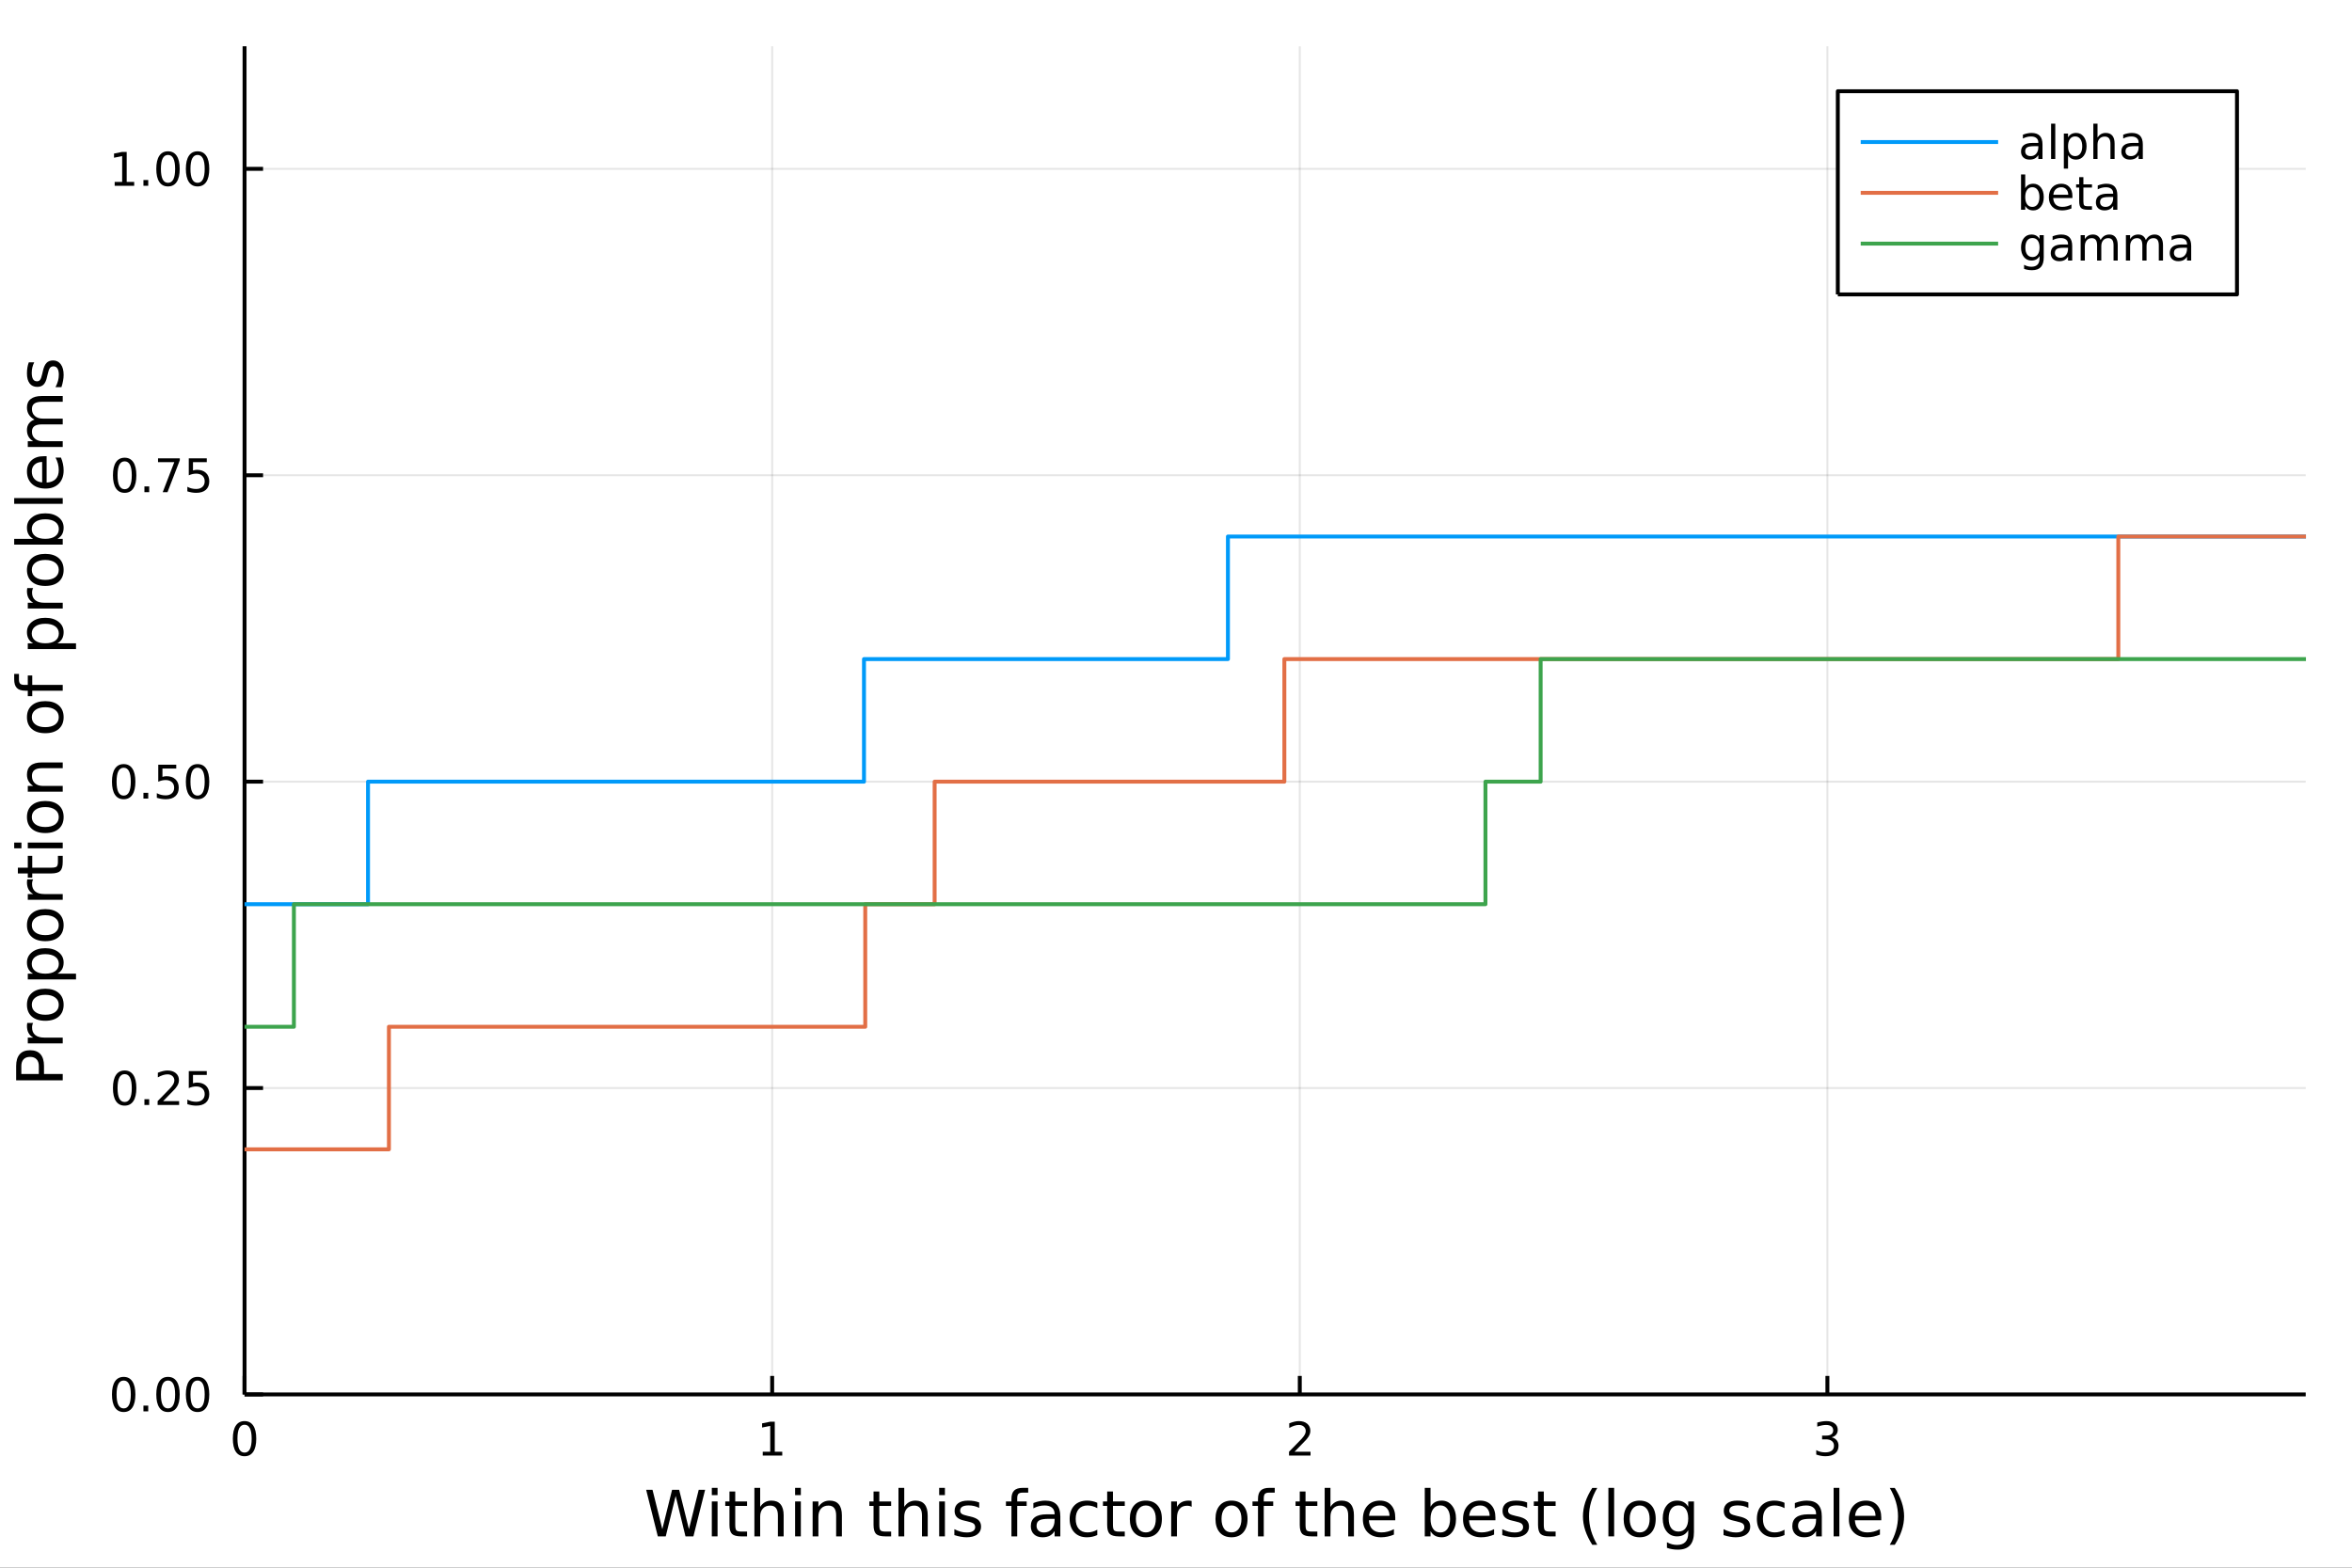 <?xml version="1.0" encoding="utf-8"?>
<svg xmlns="http://www.w3.org/2000/svg" xmlns:xlink="http://www.w3.org/1999/xlink" width="600" height="400" viewBox="0 0 2400 1600">
<rect x="0" y="0" width="2400" height="1600" fill="#333333" stroke="none"/>
<defs>
  <clipPath id="clip520">
    <rect x="0" y="0" width="2400" height="1600"/>
  </clipPath>
</defs>
<path clip-path="url(#clip520)" d="
M0 1600 L2400 1600 L2400 0 L0 0  Z
  " fill="#ffffff" fill-rule="evenodd" fill-opacity="1"/>
<defs>
  <clipPath id="clip521">
    <rect x="480" y="0" width="1681" height="1600"/>
  </clipPath>
</defs>
<path clip-path="url(#clip520)" d="
M249.542 1423.18 L2352.76 1423.18 L2352.76 47.244 L249.542 47.244  Z
  " fill="#ffffff" fill-rule="evenodd" fill-opacity="1"/>
<defs>
  <clipPath id="clip522">
    <rect x="249" y="47" width="2104" height="1377"/>
  </clipPath>
</defs>
<polyline clip-path="url(#clip522)" style="stroke:#000000; stroke-linecap:butt; stroke-linejoin:round; stroke-width:2; stroke-opacity:0.1; fill:none" points="
  249.542,1423.18 249.542,47.244 
  "/>
<polyline clip-path="url(#clip522)" style="stroke:#000000; stroke-linecap:butt; stroke-linejoin:round; stroke-width:2; stroke-opacity:0.1; fill:none" points="
  787.924,1423.18 787.924,47.244 
  "/>
<polyline clip-path="url(#clip522)" style="stroke:#000000; stroke-linecap:butt; stroke-linejoin:round; stroke-width:2; stroke-opacity:0.1; fill:none" points="
  1326.31,1423.18 1326.31,47.244 
  "/>
<polyline clip-path="url(#clip522)" style="stroke:#000000; stroke-linecap:butt; stroke-linejoin:round; stroke-width:2; stroke-opacity:0.1; fill:none" points="
  1864.69,1423.18 1864.69,47.244 
  "/>
<polyline clip-path="url(#clip520)" style="stroke:#000000; stroke-linecap:butt; stroke-linejoin:round; stroke-width:4; stroke-opacity:1; fill:none" points="
  249.542,1423.18 2352.76,1423.18 
  "/>
<polyline clip-path="url(#clip520)" style="stroke:#000000; stroke-linecap:butt; stroke-linejoin:round; stroke-width:4; stroke-opacity:1; fill:none" points="
  249.542,1423.18 249.542,1404.28 
  "/>
<polyline clip-path="url(#clip520)" style="stroke:#000000; stroke-linecap:butt; stroke-linejoin:round; stroke-width:4; stroke-opacity:1; fill:none" points="
  787.924,1423.18 787.924,1404.28 
  "/>
<polyline clip-path="url(#clip520)" style="stroke:#000000; stroke-linecap:butt; stroke-linejoin:round; stroke-width:4; stroke-opacity:1; fill:none" points="
  1326.31,1423.18 1326.31,1404.28 
  "/>
<polyline clip-path="url(#clip520)" style="stroke:#000000; stroke-linecap:butt; stroke-linejoin:round; stroke-width:4; stroke-opacity:1; fill:none" points="
  1864.69,1423.18 1864.69,1404.28 
  "/>
<path clip-path="url(#clip520)" d="M249.542 1454.1 Q245.931 1454.1 244.102 1457.66 Q242.297 1461.2 242.297 1468.33 Q242.297 1475.44 244.102 1479.01 Q245.931 1482.55 249.542 1482.55 Q253.176 1482.55 254.982 1479.01 Q256.811 1475.44 256.811 1468.33 Q256.811 1461.2 254.982 1457.66 Q253.176 1454.1 249.542 1454.1 M249.542 1450.39 Q255.352 1450.39 258.408 1455 Q261.486 1459.58 261.486 1468.33 Q261.486 1477.06 258.408 1481.67 Q255.352 1486.25 249.542 1486.25 Q243.732 1486.25 240.653 1481.67 Q237.598 1477.06 237.598 1468.33 Q237.598 1459.58 240.653 1455 Q243.732 1450.39 249.542 1450.39 Z" fill="#000000" fill-rule="evenodd" fill-opacity="1" /><path clip-path="url(#clip520)" d="M778.306 1481.64 L785.945 1481.64 L785.945 1455.28 L777.634 1456.95 L777.634 1452.69 L785.898 1451.02 L790.574 1451.02 L790.574 1481.64 L798.213 1481.64 L798.213 1485.58 L778.306 1485.58 L778.306 1481.64 Z" fill="#000000" fill-rule="evenodd" fill-opacity="1" /><path clip-path="url(#clip520)" d="M1320.96 1481.64 L1337.28 1481.64 L1337.28 1485.58 L1315.33 1485.58 L1315.33 1481.64 Q1318 1478.89 1322.58 1474.26 Q1327.19 1469.61 1328.37 1468.27 Q1330.61 1465.74 1331.49 1464.01 Q1332.39 1462.25 1332.39 1460.56 Q1332.39 1457.8 1330.45 1456.07 Q1328.53 1454.33 1325.43 1454.33 Q1323.23 1454.33 1320.77 1455.09 Q1318.34 1455.86 1315.56 1457.41 L1315.56 1452.69 Q1318.39 1451.55 1320.84 1450.97 Q1323.3 1450.39 1325.33 1450.39 Q1330.7 1450.39 1333.9 1453.08 Q1337.09 1455.77 1337.09 1460.26 Q1337.09 1462.39 1336.28 1464.31 Q1335.5 1466.2 1333.39 1468.8 Q1332.81 1469.47 1329.71 1472.69 Q1326.61 1475.88 1320.96 1481.64 Z" fill="#000000" fill-rule="evenodd" fill-opacity="1" /><path clip-path="url(#clip520)" d="M1868.93 1466.95 Q1872.29 1467.66 1874.17 1469.93 Q1876.06 1472.2 1876.06 1475.53 Q1876.06 1480.65 1872.55 1483.45 Q1869.03 1486.25 1862.55 1486.25 Q1860.37 1486.25 1858.06 1485.81 Q1855.76 1485.39 1853.31 1484.54 L1853.31 1480.02 Q1855.25 1481.16 1857.57 1481.74 Q1859.88 1482.32 1862.41 1482.32 Q1866.81 1482.32 1869.1 1480.58 Q1871.41 1478.84 1871.41 1475.53 Q1871.41 1472.48 1869.26 1470.77 Q1867.13 1469.03 1863.31 1469.03 L1859.28 1469.03 L1859.28 1465.19 L1863.5 1465.19 Q1866.94 1465.19 1868.77 1463.82 Q1870.6 1462.43 1870.6 1459.84 Q1870.6 1457.18 1868.7 1455.77 Q1866.83 1454.33 1863.31 1454.33 Q1861.39 1454.33 1859.19 1454.75 Q1856.99 1455.16 1854.35 1456.04 L1854.35 1451.88 Q1857.01 1451.14 1859.33 1450.77 Q1861.67 1450.39 1863.73 1450.39 Q1869.05 1450.39 1872.15 1452.83 Q1875.25 1455.23 1875.25 1459.35 Q1875.25 1462.22 1873.61 1464.21 Q1871.97 1466.18 1868.93 1466.95 Z" fill="#000000" fill-rule="evenodd" fill-opacity="1" /><path clip-path="url(#clip520)" d="M659.343 1520.52 L665.836 1520.52 L675.83 1560.69 L685.792 1520.52 L693.017 1520.52 L703.011 1560.69 L712.974 1520.52 L719.498 1520.52 L707.563 1568.04 L699.478 1568.04 L689.452 1526.79 L679.331 1568.04 L671.246 1568.04 L659.343 1520.52 Z" fill="#000000" fill-rule="evenodd" fill-opacity="1" /><path clip-path="url(#clip520)" d="M726.342 1532.4 L732.198 1532.4 L732.198 1568.04 L726.342 1568.04 L726.342 1532.4 M726.342 1518.52 L732.198 1518.52 L732.198 1525.93 L726.342 1525.93 L726.342 1518.52 Z" fill="#000000" fill-rule="evenodd" fill-opacity="1" /><path clip-path="url(#clip520)" d="M750.245 1522.27 L750.245 1532.4 L762.308 1532.4 L762.308 1536.95 L750.245 1536.95 L750.245 1556.3 Q750.245 1560.66 751.422 1561.9 Q752.632 1563.14 756.292 1563.14 L762.308 1563.14 L762.308 1568.04 L756.292 1568.04 Q749.513 1568.04 746.935 1565.53 Q744.357 1562.98 744.357 1556.3 L744.357 1536.95 L740.06 1536.95 L740.06 1532.4 L744.357 1532.4 L744.357 1522.27 L750.245 1522.27 Z" fill="#000000" fill-rule="evenodd" fill-opacity="1" /><path clip-path="url(#clip520)" d="M799.643 1546.53 L799.643 1568.04 L793.786 1568.04 L793.786 1546.72 Q793.786 1541.66 791.813 1539.14 Q789.839 1536.63 785.893 1536.63 Q781.15 1536.63 778.413 1539.65 Q775.676 1542.68 775.676 1547.9 L775.676 1568.04 L769.788 1568.04 L769.788 1518.52 L775.676 1518.52 L775.676 1537.93 Q777.776 1534.72 780.609 1533.13 Q783.474 1531.54 787.198 1531.54 Q793.341 1531.54 796.492 1535.36 Q799.643 1539.14 799.643 1546.53 Z" fill="#000000" fill-rule="evenodd" fill-opacity="1" /><path clip-path="url(#clip520)" d="M811.324 1532.4 L817.18 1532.4 L817.18 1568.04 L811.324 1568.04 L811.324 1532.4 M811.324 1518.52 L817.18 1518.52 L817.18 1525.93 L811.324 1525.93 L811.324 1518.52 Z" fill="#000000" fill-rule="evenodd" fill-opacity="1" /><path clip-path="url(#clip520)" d="M859.067 1546.53 L859.067 1568.04 L853.21 1568.04 L853.21 1546.72 Q853.21 1541.66 851.237 1539.14 Q849.263 1536.63 845.317 1536.63 Q840.574 1536.63 837.837 1539.65 Q835.1 1542.68 835.1 1547.9 L835.1 1568.04 L829.211 1568.04 L829.211 1532.4 L835.1 1532.4 L835.1 1537.93 Q837.2 1534.72 840.033 1533.13 Q842.898 1531.54 846.622 1531.54 Q852.765 1531.54 855.916 1535.36 Q859.067 1539.14 859.067 1546.53 Z" fill="#000000" fill-rule="evenodd" fill-opacity="1" /><path clip-path="url(#clip520)" d="M897.261 1522.27 L897.261 1532.4 L909.324 1532.4 L909.324 1536.95 L897.261 1536.95 L897.261 1556.3 Q897.261 1560.66 898.438 1561.9 Q899.648 1563.14 903.308 1563.14 L909.324 1563.14 L909.324 1568.04 L903.308 1568.04 Q896.529 1568.04 893.951 1565.53 Q891.373 1562.98 891.373 1556.3 L891.373 1536.95 L887.076 1536.95 L887.076 1532.4 L891.373 1532.4 L891.373 1522.27 L897.261 1522.27 Z" fill="#000000" fill-rule="evenodd" fill-opacity="1" /><path clip-path="url(#clip520)" d="M946.659 1546.53 L946.659 1568.04 L940.802 1568.04 L940.802 1546.72 Q940.802 1541.66 938.829 1539.14 Q936.855 1536.63 932.909 1536.63 Q928.166 1536.63 925.429 1539.65 Q922.692 1542.68 922.692 1547.9 L922.692 1568.04 L916.804 1568.04 L916.804 1518.52 L922.692 1518.52 L922.692 1537.93 Q924.792 1534.72 927.625 1533.13 Q930.49 1531.54 934.214 1531.54 Q940.357 1531.54 943.508 1535.36 Q946.659 1539.14 946.659 1546.53 Z" fill="#000000" fill-rule="evenodd" fill-opacity="1" /><path clip-path="url(#clip520)" d="M958.34 1532.4 L964.196 1532.4 L964.196 1568.04 L958.34 1568.04 L958.34 1532.4 M958.34 1518.52 L964.196 1518.52 L964.196 1525.93 L958.34 1525.93 L958.34 1518.52 Z" fill="#000000" fill-rule="evenodd" fill-opacity="1" /><path clip-path="url(#clip520)" d="M999.176 1533.45 L999.176 1538.98 Q996.693 1537.71 994.02 1537.07 Q991.346 1536.44 988.481 1536.44 Q984.121 1536.44 981.925 1537.77 Q979.76 1539.11 979.76 1541.79 Q979.76 1543.82 981.32 1545 Q982.88 1546.15 987.59 1547.2 L989.595 1547.64 Q995.834 1548.98 998.444 1551.43 Q1001.09 1553.85 1001.09 1558.21 Q1001.09 1563.17 997.139 1566.07 Q993.224 1568.97 986.349 1568.97 Q983.484 1568.97 980.365 1568.39 Q977.278 1567.85 973.84 1566.74 L973.84 1560.69 Q977.087 1562.38 980.238 1563.24 Q983.389 1564.07 986.476 1564.07 Q990.614 1564.07 992.842 1562.66 Q995.07 1561.23 995.07 1558.65 Q995.07 1556.27 993.447 1554.99 Q991.855 1553.72 986.413 1552.54 L984.375 1552.07 Q978.933 1550.92 976.514 1548.56 Q974.095 1546.18 974.095 1542.04 Q974.095 1537.01 977.66 1534.27 Q981.224 1531.54 987.781 1531.54 Q991.028 1531.54 993.892 1532.01 Q996.757 1532.49 999.176 1533.45 Z" fill="#000000" fill-rule="evenodd" fill-opacity="1" /><path clip-path="url(#clip520)" d="M1049.18 1518.52 L1049.18 1523.39 L1043.58 1523.39 Q1040.43 1523.39 1039.18 1524.66 Q1037.97 1525.93 1037.97 1529.24 L1037.97 1532.4 L1047.62 1532.4 L1047.62 1536.95 L1037.97 1536.95 L1037.97 1568.04 L1032.09 1568.04 L1032.09 1536.95 L1026.48 1536.95 L1026.48 1532.4 L1032.09 1532.4 L1032.09 1529.91 Q1032.09 1523.96 1034.86 1521.26 Q1037.62 1518.52 1043.64 1518.52 L1049.18 1518.52 Z" fill="#000000" fill-rule="evenodd" fill-opacity="1" /><path clip-path="url(#clip520)" d="M1070.28 1550.12 Q1063.18 1550.12 1060.45 1551.75 Q1057.71 1553.37 1057.71 1557.29 Q1057.71 1560.4 1059.75 1562.25 Q1061.81 1564.07 1065.35 1564.07 Q1070.22 1564.07 1073.15 1560.63 Q1076.11 1557.16 1076.11 1551.43 L1076.11 1550.12 L1070.28 1550.12 M1081.96 1547.71 L1081.96 1568.04 L1076.11 1568.04 L1076.11 1562.63 Q1074.1 1565.88 1071.11 1567.44 Q1068.12 1568.97 1063.79 1568.97 Q1058.31 1568.97 1055.07 1565.91 Q1051.85 1562.82 1051.85 1557.67 Q1051.85 1551.65 1055.86 1548.6 Q1059.9 1545.54 1067.89 1545.54 L1076.11 1545.54 L1076.11 1544.97 Q1076.11 1540.93 1073.43 1538.73 Q1070.79 1536.5 1065.98 1536.5 Q1062.93 1536.5 1060.03 1537.23 Q1057.14 1537.97 1054.46 1539.43 L1054.46 1534.02 Q1057.68 1532.78 1060.7 1532.17 Q1063.72 1531.54 1066.59 1531.54 Q1074.32 1531.54 1078.14 1535.55 Q1081.96 1539.56 1081.96 1547.71 Z" fill="#000000" fill-rule="evenodd" fill-opacity="1" /><path clip-path="url(#clip520)" d="M1119.68 1533.76 L1119.68 1539.24 Q1117.2 1537.87 1114.68 1537.2 Q1112.2 1536.5 1109.65 1536.5 Q1103.96 1536.5 1100.8 1540.13 Q1097.65 1543.73 1097.65 1550.25 Q1097.65 1556.78 1100.8 1560.4 Q1103.96 1564 1109.65 1564 Q1112.2 1564 1114.68 1563.33 Q1117.2 1562.63 1119.68 1561.26 L1119.68 1566.68 Q1117.23 1567.82 1114.59 1568.39 Q1111.98 1568.97 1109.02 1568.97 Q1100.96 1568.97 1096.22 1563.91 Q1091.48 1558.85 1091.48 1550.25 Q1091.48 1541.53 1096.25 1536.53 Q1101.06 1531.54 1109.4 1531.54 Q1112.1 1531.54 1114.68 1532.11 Q1117.26 1532.65 1119.68 1533.76 Z" fill="#000000" fill-rule="evenodd" fill-opacity="1" /><path clip-path="url(#clip520)" d="M1135.66 1522.27 L1135.66 1532.4 L1147.72 1532.4 L1147.72 1536.95 L1135.66 1536.95 L1135.66 1556.3 Q1135.66 1560.66 1136.83 1561.9 Q1138.04 1563.14 1141.7 1563.14 L1147.72 1563.14 L1147.72 1568.04 L1141.7 1568.04 Q1134.92 1568.04 1132.35 1565.53 Q1129.77 1562.98 1129.77 1556.3 L1129.77 1536.95 L1125.47 1536.95 L1125.47 1532.4 L1129.77 1532.4 L1129.77 1522.27 L1135.66 1522.27 Z" fill="#000000" fill-rule="evenodd" fill-opacity="1" /><path clip-path="url(#clip520)" d="M1169.24 1536.5 Q1164.52 1536.5 1161.79 1540.19 Q1159.05 1543.85 1159.05 1550.25 Q1159.05 1556.65 1161.76 1560.34 Q1164.49 1564 1169.24 1564 Q1173.91 1564 1176.65 1560.31 Q1179.39 1556.62 1179.39 1550.25 Q1179.39 1543.92 1176.65 1540.23 Q1173.91 1536.5 1169.24 1536.5 M1169.24 1531.54 Q1176.87 1531.54 1181.23 1536.5 Q1185.6 1541.47 1185.6 1550.25 Q1185.6 1559 1181.23 1564 Q1176.87 1568.97 1169.24 1568.97 Q1161.56 1568.97 1157.2 1564 Q1152.88 1559 1152.88 1550.25 Q1152.88 1541.47 1157.2 1536.5 Q1161.56 1531.54 1169.24 1531.54 Z" fill="#000000" fill-rule="evenodd" fill-opacity="1" /><path clip-path="url(#clip520)" d="M1215.96 1537.87 Q1214.97 1537.3 1213.8 1537.04 Q1212.65 1536.76 1211.25 1536.76 Q1206.28 1536.76 1203.61 1540 Q1200.97 1543.22 1200.97 1549.27 L1200.97 1568.04 L1195.08 1568.04 L1195.08 1532.4 L1200.97 1532.4 L1200.97 1537.93 Q1202.81 1534.69 1205.77 1533.13 Q1208.73 1531.54 1212.97 1531.54 Q1213.57 1531.54 1214.3 1531.63 Q1215.04 1531.7 1215.93 1531.85 L1215.96 1537.87 Z" fill="#000000" fill-rule="evenodd" fill-opacity="1" /><path clip-path="url(#clip520)" d="M1256.64 1536.5 Q1251.93 1536.5 1249.19 1540.19 Q1246.45 1543.85 1246.45 1550.25 Q1246.45 1556.65 1249.16 1560.34 Q1251.89 1564 1256.64 1564 Q1261.32 1564 1264.05 1560.31 Q1266.79 1556.62 1266.79 1550.25 Q1266.79 1543.92 1264.05 1540.23 Q1261.32 1536.5 1256.64 1536.5 M1256.64 1531.54 Q1264.28 1531.54 1268.64 1536.5 Q1273 1541.47 1273 1550.25 Q1273 1559 1268.64 1564 Q1264.28 1568.97 1256.64 1568.97 Q1248.97 1568.97 1244.61 1564 Q1240.28 1559 1240.28 1550.25 Q1240.28 1541.47 1244.61 1536.5 Q1248.97 1531.54 1256.64 1531.54 Z" fill="#000000" fill-rule="evenodd" fill-opacity="1" /><path clip-path="url(#clip520)" d="M1300.75 1518.52 L1300.75 1523.39 L1295.15 1523.39 Q1292 1523.39 1290.76 1524.66 Q1289.55 1525.93 1289.55 1529.24 L1289.55 1532.4 L1299.19 1532.4 L1299.19 1536.95 L1289.55 1536.95 L1289.55 1568.04 L1283.66 1568.04 L1283.66 1536.95 L1278.06 1536.95 L1278.06 1532.4 L1283.66 1532.4 L1283.66 1529.91 Q1283.66 1523.96 1286.43 1521.26 Q1289.2 1518.52 1295.21 1518.52 L1300.75 1518.52 Z" fill="#000000" fill-rule="evenodd" fill-opacity="1" /><path clip-path="url(#clip520)" d="M1332.17 1522.27 L1332.17 1532.4 L1344.23 1532.4 L1344.23 1536.95 L1332.17 1536.95 L1332.17 1556.3 Q1332.17 1560.66 1333.34 1561.9 Q1334.55 1563.14 1338.21 1563.14 L1344.23 1563.14 L1344.23 1568.04 L1338.21 1568.04 Q1331.43 1568.04 1328.86 1565.53 Q1326.28 1562.98 1326.28 1556.3 L1326.28 1536.95 L1321.98 1536.95 L1321.98 1532.4 L1326.28 1532.4 L1326.28 1522.27 L1332.17 1522.27 Z" fill="#000000" fill-rule="evenodd" fill-opacity="1" /><path clip-path="url(#clip520)" d="M1381.56 1546.53 L1381.56 1568.04 L1375.71 1568.04 L1375.71 1546.72 Q1375.71 1541.66 1373.73 1539.14 Q1371.76 1536.63 1367.81 1536.63 Q1363.07 1536.63 1360.33 1539.65 Q1357.6 1542.68 1357.6 1547.9 L1357.6 1568.04 L1351.71 1568.04 L1351.71 1518.52 L1357.6 1518.52 L1357.6 1537.93 Q1359.7 1534.72 1362.53 1533.13 Q1365.39 1531.54 1369.12 1531.54 Q1375.26 1531.54 1378.41 1535.36 Q1381.56 1539.14 1381.56 1546.53 Z" fill="#000000" fill-rule="evenodd" fill-opacity="1" /><path clip-path="url(#clip520)" d="M1423.74 1548.76 L1423.74 1551.62 L1396.81 1551.62 Q1397.19 1557.67 1400.44 1560.85 Q1403.72 1564 1409.54 1564 Q1412.91 1564 1416.07 1563.17 Q1419.25 1562.35 1422.37 1560.69 L1422.37 1566.23 Q1419.22 1567.57 1415.91 1568.27 Q1412.6 1568.97 1409.19 1568.97 Q1400.66 1568.97 1395.66 1564 Q1390.7 1559.04 1390.7 1550.57 Q1390.7 1541.82 1395.41 1536.69 Q1400.15 1531.54 1408.17 1531.54 Q1415.37 1531.54 1419.54 1536.18 Q1423.74 1540.8 1423.74 1548.76 M1417.88 1547.04 Q1417.82 1542.23 1415.17 1539.37 Q1412.56 1536.5 1408.24 1536.5 Q1403.33 1536.5 1400.37 1539.27 Q1397.45 1542.04 1397 1547.07 L1417.88 1547.04 Z" fill="#000000" fill-rule="evenodd" fill-opacity="1" /><path clip-path="url(#clip520)" d="M1479.66 1550.25 Q1479.66 1543.79 1476.99 1540.13 Q1474.34 1536.44 1469.7 1536.44 Q1465.05 1536.44 1462.38 1540.13 Q1459.73 1543.79 1459.73 1550.25 Q1459.73 1556.71 1462.38 1560.4 Q1465.05 1564.07 1469.7 1564.07 Q1474.34 1564.07 1476.99 1560.4 Q1479.66 1556.71 1479.66 1550.25 M1459.73 1537.81 Q1461.58 1534.62 1464.38 1533.1 Q1467.21 1531.54 1471.13 1531.54 Q1477.62 1531.54 1481.66 1536.69 Q1485.74 1541.85 1485.74 1550.25 Q1485.74 1558.65 1481.66 1563.81 Q1477.62 1568.97 1471.13 1568.97 Q1467.21 1568.97 1464.38 1567.44 Q1461.58 1565.88 1459.73 1562.7 L1459.73 1568.04 L1453.85 1568.04 L1453.85 1518.52 L1459.73 1518.52 L1459.73 1537.81 Z" fill="#000000" fill-rule="evenodd" fill-opacity="1" /><path clip-path="url(#clip520)" d="M1525.94 1548.76 L1525.94 1551.62 L1499.01 1551.62 Q1499.39 1557.67 1502.64 1560.85 Q1505.92 1564 1511.74 1564 Q1515.12 1564 1518.27 1563.17 Q1521.45 1562.35 1524.57 1560.69 L1524.57 1566.23 Q1521.42 1567.57 1518.11 1568.27 Q1514.8 1568.97 1511.39 1568.97 Q1502.86 1568.97 1497.87 1564 Q1492.9 1559.04 1492.9 1550.57 Q1492.9 1541.82 1497.61 1536.69 Q1502.35 1531.54 1510.37 1531.54 Q1517.57 1531.54 1521.74 1536.18 Q1525.94 1540.8 1525.94 1548.76 M1520.08 1547.04 Q1520.02 1542.23 1517.38 1539.37 Q1514.77 1536.5 1510.44 1536.5 Q1505.54 1536.5 1502.58 1539.27 Q1499.65 1542.04 1499.2 1547.07 L1520.08 1547.04 Z" fill="#000000" fill-rule="evenodd" fill-opacity="1" /><path clip-path="url(#clip520)" d="M1558.28 1533.45 L1558.28 1538.98 Q1555.79 1537.71 1553.12 1537.07 Q1550.45 1536.44 1547.58 1536.44 Q1543.22 1536.44 1541.02 1537.77 Q1538.86 1539.11 1538.86 1541.79 Q1538.86 1543.82 1540.42 1545 Q1541.98 1546.15 1546.69 1547.2 L1548.7 1547.64 Q1554.93 1548.98 1557.54 1551.43 Q1560.19 1553.85 1560.19 1558.21 Q1560.19 1563.17 1556.24 1566.07 Q1552.32 1568.97 1545.45 1568.97 Q1542.58 1568.97 1539.47 1568.39 Q1536.38 1567.85 1532.94 1566.74 L1532.94 1560.69 Q1536.19 1562.38 1539.34 1563.24 Q1542.49 1564.07 1545.58 1564.07 Q1549.71 1564.07 1551.94 1562.66 Q1554.17 1561.23 1554.17 1558.65 Q1554.17 1556.27 1552.55 1554.99 Q1550.96 1553.72 1545.51 1552.54 L1543.48 1552.07 Q1538.03 1550.92 1535.61 1548.56 Q1533.19 1546.18 1533.19 1542.04 Q1533.19 1537.01 1536.76 1534.27 Q1540.32 1531.54 1546.88 1531.54 Q1550.13 1531.54 1552.99 1532.01 Q1555.86 1532.49 1558.28 1533.45 Z" fill="#000000" fill-rule="evenodd" fill-opacity="1" /><path clip-path="url(#clip520)" d="M1575.3 1522.27 L1575.3 1532.4 L1587.37 1532.4 L1587.37 1536.95 L1575.3 1536.95 L1575.3 1556.3 Q1575.3 1560.66 1576.48 1561.9 Q1577.69 1563.14 1581.35 1563.14 L1587.37 1563.14 L1587.37 1568.04 L1581.35 1568.04 Q1574.57 1568.04 1571.99 1565.53 Q1569.42 1562.98 1569.42 1556.3 L1569.42 1536.95 L1565.12 1536.95 L1565.12 1532.4 L1569.42 1532.4 L1569.42 1522.27 L1575.3 1522.27 Z" fill="#000000" fill-rule="evenodd" fill-opacity="1" /><path clip-path="url(#clip520)" d="M1629.86 1518.58 Q1625.59 1525.9 1623.52 1533.06 Q1621.46 1540.23 1621.46 1547.58 Q1621.46 1554.93 1623.52 1562.16 Q1625.62 1569.35 1629.86 1576.64 L1624.77 1576.64 Q1619.99 1569.16 1617.6 1561.93 Q1615.25 1554.71 1615.25 1547.58 Q1615.25 1540.48 1617.6 1533.29 Q1619.96 1526.09 1624.77 1518.58 L1629.86 1518.58 Z" fill="#000000" fill-rule="evenodd" fill-opacity="1" /><path clip-path="url(#clip520)" d="M1641.22 1518.52 L1647.08 1518.52 L1647.08 1568.04 L1641.22 1568.04 L1641.22 1518.52 Z" fill="#000000" fill-rule="evenodd" fill-opacity="1" /><path clip-path="url(#clip520)" d="M1673.14 1536.5 Q1668.43 1536.5 1665.7 1540.19 Q1662.96 1543.85 1662.96 1550.25 Q1662.96 1556.65 1665.67 1560.34 Q1668.4 1564 1673.14 1564 Q1677.82 1564 1680.56 1560.31 Q1683.3 1556.62 1683.3 1550.25 Q1683.3 1543.92 1680.56 1540.23 Q1677.82 1536.5 1673.14 1536.5 M1673.14 1531.54 Q1680.78 1531.54 1685.14 1536.5 Q1689.5 1541.47 1689.5 1550.25 Q1689.5 1559 1685.14 1564 Q1680.78 1568.97 1673.14 1568.97 Q1665.47 1568.97 1661.11 1564 Q1656.79 1559 1656.79 1550.25 Q1656.79 1541.47 1661.11 1536.5 Q1665.47 1531.54 1673.14 1531.54 Z" fill="#000000" fill-rule="evenodd" fill-opacity="1" /><path clip-path="url(#clip520)" d="M1722.67 1549.81 Q1722.67 1543.44 1720.03 1539.94 Q1717.42 1536.44 1712.68 1536.44 Q1707.97 1536.44 1705.32 1539.94 Q1702.71 1543.44 1702.71 1549.81 Q1702.71 1556.14 1705.32 1559.64 Q1707.97 1563.14 1712.68 1563.14 Q1717.42 1563.14 1720.03 1559.64 Q1722.67 1556.14 1722.67 1549.81 M1728.53 1563.62 Q1728.53 1572.72 1724.48 1577.15 Q1720.44 1581.6 1712.1 1581.6 Q1709.02 1581.6 1706.28 1581.13 Q1703.54 1580.68 1700.96 1579.72 L1700.96 1574.03 Q1703.54 1575.43 1706.06 1576.1 Q1708.57 1576.76 1711.18 1576.76 Q1716.94 1576.76 1719.81 1573.74 Q1722.67 1570.75 1722.67 1564.67 L1722.67 1561.77 Q1720.86 1564.92 1718.02 1566.48 Q1715.19 1568.04 1711.24 1568.04 Q1704.69 1568.04 1700.68 1563.05 Q1696.67 1558.05 1696.67 1549.81 Q1696.67 1541.53 1700.68 1536.53 Q1704.69 1531.54 1711.24 1531.54 Q1715.19 1531.54 1718.02 1533.1 Q1720.86 1534.66 1722.67 1537.81 L1722.67 1532.4 L1728.53 1532.4 L1728.53 1563.62 Z" fill="#000000" fill-rule="evenodd" fill-opacity="1" /><path clip-path="url(#clip520)" d="M1784.04 1533.45 L1784.04 1538.98 Q1781.55 1537.71 1778.88 1537.07 Q1776.21 1536.44 1773.34 1536.44 Q1768.98 1536.44 1766.78 1537.77 Q1764.62 1539.11 1764.62 1541.79 Q1764.62 1543.82 1766.18 1545 Q1767.74 1546.15 1772.45 1547.2 L1774.46 1547.64 Q1780.69 1548.98 1783.3 1551.43 Q1785.95 1553.85 1785.95 1558.21 Q1785.95 1563.17 1782 1566.07 Q1778.08 1568.97 1771.21 1568.97 Q1768.34 1568.97 1765.22 1568.39 Q1762.14 1567.85 1758.7 1566.74 L1758.7 1560.69 Q1761.95 1562.38 1765.1 1563.24 Q1768.25 1564.07 1771.34 1564.07 Q1775.47 1564.07 1777.7 1562.66 Q1779.93 1561.23 1779.93 1558.65 Q1779.93 1556.27 1778.31 1554.99 Q1776.71 1553.72 1771.27 1552.54 L1769.24 1552.07 Q1763.79 1550.92 1761.37 1548.56 Q1758.95 1546.18 1758.95 1542.04 Q1758.95 1537.01 1762.52 1534.27 Q1766.08 1531.54 1772.64 1531.54 Q1775.89 1531.54 1778.75 1532.01 Q1781.62 1532.49 1784.04 1533.45 Z" fill="#000000" fill-rule="evenodd" fill-opacity="1" /><path clip-path="url(#clip520)" d="M1820.92 1533.76 L1820.92 1539.24 Q1818.44 1537.87 1815.93 1537.2 Q1813.45 1536.5 1810.9 1536.5 Q1805.2 1536.5 1802.05 1540.13 Q1798.9 1543.73 1798.9 1550.25 Q1798.9 1556.78 1802.05 1560.4 Q1805.2 1564 1810.9 1564 Q1813.45 1564 1815.93 1563.33 Q1818.44 1562.63 1820.92 1561.26 L1820.92 1566.68 Q1818.47 1567.82 1815.83 1568.39 Q1813.22 1568.97 1810.26 1568.97 Q1802.21 1568.97 1797.47 1563.91 Q1792.72 1558.85 1792.72 1550.25 Q1792.72 1541.53 1797.5 1536.53 Q1802.31 1531.54 1810.64 1531.54 Q1813.35 1531.54 1815.93 1532.11 Q1818.51 1532.65 1820.92 1533.76 Z" fill="#000000" fill-rule="evenodd" fill-opacity="1" /><path clip-path="url(#clip520)" d="M1847.31 1550.12 Q1840.21 1550.12 1837.48 1551.75 Q1834.74 1553.37 1834.74 1557.29 Q1834.74 1560.4 1836.78 1562.25 Q1838.84 1564.07 1842.38 1564.07 Q1847.25 1564.07 1850.18 1560.63 Q1853.14 1557.16 1853.14 1551.43 L1853.14 1550.12 L1847.31 1550.12 M1858.99 1547.71 L1858.99 1568.04 L1853.14 1568.04 L1853.14 1562.63 Q1851.13 1565.88 1848.14 1567.44 Q1845.15 1568.97 1840.82 1568.97 Q1835.34 1568.97 1832.1 1565.91 Q1828.88 1562.82 1828.88 1557.67 Q1828.88 1551.65 1832.89 1548.6 Q1836.93 1545.54 1844.92 1545.54 L1853.14 1545.54 L1853.14 1544.97 Q1853.14 1540.93 1850.46 1538.73 Q1847.82 1536.5 1843.01 1536.5 Q1839.96 1536.5 1837.06 1537.23 Q1834.17 1537.97 1831.49 1539.43 L1831.49 1534.02 Q1834.71 1532.78 1837.73 1532.17 Q1840.75 1531.54 1843.62 1531.54 Q1851.35 1531.54 1855.17 1535.55 Q1858.99 1539.56 1858.99 1547.71 Z" fill="#000000" fill-rule="evenodd" fill-opacity="1" /><path clip-path="url(#clip520)" d="M1871.05 1518.52 L1876.91 1518.52 L1876.91 1568.04 L1871.05 1568.04 L1871.05 1518.52 Z" fill="#000000" fill-rule="evenodd" fill-opacity="1" /><path clip-path="url(#clip520)" d="M1919.66 1548.76 L1919.66 1551.62 L1892.73 1551.62 Q1893.11 1557.67 1896.36 1560.85 Q1899.64 1564 1905.46 1564 Q1908.84 1564 1911.99 1563.17 Q1915.17 1562.35 1918.29 1560.69 L1918.29 1566.23 Q1915.14 1567.57 1911.83 1568.27 Q1908.52 1568.97 1905.11 1568.97 Q1896.58 1568.97 1891.58 1564 Q1886.62 1559.04 1886.62 1550.57 Q1886.62 1541.82 1891.33 1536.69 Q1896.07 1531.54 1904.09 1531.54 Q1911.29 1531.54 1915.46 1536.18 Q1919.66 1540.8 1919.66 1548.76 M1913.8 1547.04 Q1913.74 1542.23 1911.1 1539.37 Q1908.49 1536.5 1904.16 1536.5 Q1899.25 1536.5 1896.29 1539.27 Q1893.37 1542.04 1892.92 1547.07 L1913.8 1547.04 Z" fill="#000000" fill-rule="evenodd" fill-opacity="1" /><path clip-path="url(#clip520)" d="M1928.35 1518.58 L1933.44 1518.58 Q1938.21 1526.09 1940.57 1533.29 Q1942.96 1540.48 1942.96 1547.58 Q1942.96 1554.71 1940.57 1561.93 Q1938.21 1569.16 1933.44 1576.64 L1928.35 1576.64 Q1932.58 1569.35 1934.65 1562.16 Q1936.75 1554.93 1936.75 1547.58 Q1936.75 1540.23 1934.65 1533.06 Q1932.58 1525.9 1928.35 1518.58 Z" fill="#000000" fill-rule="evenodd" fill-opacity="1" /><polyline clip-path="url(#clip522)" style="stroke:#000000; stroke-linecap:butt; stroke-linejoin:round; stroke-width:2; stroke-opacity:0.1; fill:none" points="
  249.542,1423.18 2352.76,1423.18 
  "/>
<polyline clip-path="url(#clip522)" style="stroke:#000000; stroke-linecap:butt; stroke-linejoin:round; stroke-width:2; stroke-opacity:0.1; fill:none" points="
  249.542,1110.47 2352.76,1110.47 
  "/>
<polyline clip-path="url(#clip522)" style="stroke:#000000; stroke-linecap:butt; stroke-linejoin:round; stroke-width:2; stroke-opacity:0.1; fill:none" points="
  249.542,797.755 2352.76,797.755 
  "/>
<polyline clip-path="url(#clip522)" style="stroke:#000000; stroke-linecap:butt; stroke-linejoin:round; stroke-width:2; stroke-opacity:0.1; fill:none" points="
  249.542,485.042 2352.76,485.042 
  "/>
<polyline clip-path="url(#clip522)" style="stroke:#000000; stroke-linecap:butt; stroke-linejoin:round; stroke-width:2; stroke-opacity:0.1; fill:none" points="
  249.542,172.329 2352.76,172.329 
  "/>
<polyline clip-path="url(#clip520)" style="stroke:#000000; stroke-linecap:butt; stroke-linejoin:round; stroke-width:4; stroke-opacity:1; fill:none" points="
  249.542,1423.18 249.542,47.244 
  "/>
<polyline clip-path="url(#clip520)" style="stroke:#000000; stroke-linecap:butt; stroke-linejoin:round; stroke-width:4; stroke-opacity:1; fill:none" points="
  249.542,1423.18 268.44,1423.18 
  "/>
<polyline clip-path="url(#clip520)" style="stroke:#000000; stroke-linecap:butt; stroke-linejoin:round; stroke-width:4; stroke-opacity:1; fill:none" points="
  249.542,1110.47 268.44,1110.47 
  "/>
<polyline clip-path="url(#clip520)" style="stroke:#000000; stroke-linecap:butt; stroke-linejoin:round; stroke-width:4; stroke-opacity:1; fill:none" points="
  249.542,797.755 268.44,797.755 
  "/>
<polyline clip-path="url(#clip520)" style="stroke:#000000; stroke-linecap:butt; stroke-linejoin:round; stroke-width:4; stroke-opacity:1; fill:none" points="
  249.542,485.042 268.44,485.042 
  "/>
<polyline clip-path="url(#clip520)" style="stroke:#000000; stroke-linecap:butt; stroke-linejoin:round; stroke-width:4; stroke-opacity:1; fill:none" points="
  249.542,172.329 268.44,172.329 
  "/>
<path clip-path="url(#clip520)" d="M126.205 1408.98 Q122.593 1408.98 120.765 1412.54 Q118.959 1416.08 118.959 1423.21 Q118.959 1430.32 120.765 1433.89 Q122.593 1437.43 126.205 1437.43 Q129.839 1437.43 131.644 1433.89 Q133.473 1430.32 133.473 1423.21 Q133.473 1416.08 131.644 1412.54 Q129.839 1408.98 126.205 1408.98 M126.205 1405.27 Q132.015 1405.27 135.07 1409.88 Q138.149 1414.46 138.149 1423.21 Q138.149 1431.94 135.07 1436.55 Q132.015 1441.13 126.205 1441.13 Q120.394 1441.13 117.316 1436.55 Q114.26 1431.94 114.26 1423.21 Q114.26 1414.46 117.316 1409.88 Q120.394 1405.27 126.205 1405.27 Z" fill="#000000" fill-rule="evenodd" fill-opacity="1" /><path clip-path="url(#clip520)" d="M146.366 1434.58 L151.251 1434.58 L151.251 1440.46 L146.366 1440.46 L146.366 1434.58 Z" fill="#000000" fill-rule="evenodd" fill-opacity="1" /><path clip-path="url(#clip520)" d="M171.436 1408.98 Q167.825 1408.98 165.996 1412.54 Q164.19 1416.08 164.19 1423.21 Q164.19 1430.32 165.996 1433.89 Q167.825 1437.43 171.436 1437.43 Q175.07 1437.43 176.876 1433.89 Q178.704 1430.32 178.704 1423.21 Q178.704 1416.08 176.876 1412.54 Q175.07 1408.98 171.436 1408.98 M171.436 1405.27 Q177.246 1405.27 180.301 1409.88 Q183.38 1414.46 183.38 1423.21 Q183.38 1431.94 180.301 1436.55 Q177.246 1441.13 171.436 1441.13 Q165.626 1441.13 162.547 1436.55 Q159.491 1431.94 159.491 1423.21 Q159.491 1414.46 162.547 1409.88 Q165.626 1405.27 171.436 1405.27 Z" fill="#000000" fill-rule="evenodd" fill-opacity="1" /><path clip-path="url(#clip520)" d="M201.598 1408.98 Q197.987 1408.98 196.158 1412.54 Q194.352 1416.08 194.352 1423.21 Q194.352 1430.32 196.158 1433.89 Q197.987 1437.43 201.598 1437.43 Q205.232 1437.43 207.037 1433.89 Q208.866 1430.32 208.866 1423.21 Q208.866 1416.08 207.037 1412.54 Q205.232 1408.98 201.598 1408.98 M201.598 1405.27 Q207.408 1405.27 210.463 1409.88 Q213.542 1414.46 213.542 1423.21 Q213.542 1431.94 210.463 1436.55 Q207.408 1441.13 201.598 1441.13 Q195.787 1441.13 192.709 1436.55 Q189.653 1431.94 189.653 1423.21 Q189.653 1414.46 192.709 1409.88 Q195.787 1405.27 201.598 1405.27 Z" fill="#000000" fill-rule="evenodd" fill-opacity="1" /><path clip-path="url(#clip520)" d="M127.2 1096.27 Q123.589 1096.27 121.76 1099.83 Q119.955 1103.37 119.955 1110.5 Q119.955 1117.61 121.76 1121.17 Q123.589 1124.71 127.2 1124.71 Q130.834 1124.71 132.64 1121.17 Q134.468 1117.61 134.468 1110.5 Q134.468 1103.37 132.64 1099.83 Q130.834 1096.27 127.2 1096.27 M127.2 1092.56 Q133.01 1092.56 136.066 1097.17 Q139.144 1101.75 139.144 1110.5 Q139.144 1119.23 136.066 1123.84 Q133.01 1128.42 127.2 1128.42 Q121.39 1128.42 118.311 1123.84 Q115.256 1119.23 115.256 1110.5 Q115.256 1101.75 118.311 1097.17 Q121.39 1092.56 127.2 1092.56 Z" fill="#000000" fill-rule="evenodd" fill-opacity="1" /><path clip-path="url(#clip520)" d="M147.362 1121.87 L152.246 1121.87 L152.246 1127.75 L147.362 1127.75 L147.362 1121.87 Z" fill="#000000" fill-rule="evenodd" fill-opacity="1" /><path clip-path="url(#clip520)" d="M166.459 1123.81 L182.778 1123.81 L182.778 1127.75 L160.834 1127.75 L160.834 1123.81 Q163.496 1121.06 168.079 1116.43 Q172.686 1111.78 173.866 1110.43 Q176.112 1107.91 176.991 1106.17 Q177.894 1104.41 177.894 1102.72 Q177.894 1099.97 175.95 1098.23 Q174.028 1096.5 170.927 1096.5 Q168.727 1096.5 166.274 1097.26 Q163.843 1098.03 161.065 1099.58 L161.065 1094.85 Q163.89 1093.72 166.343 1093.14 Q168.797 1092.56 170.834 1092.56 Q176.204 1092.56 179.399 1095.25 Q182.593 1097.93 182.593 1102.42 Q182.593 1104.55 181.783 1106.47 Q180.996 1108.37 178.889 1110.96 Q178.311 1111.64 175.209 1114.85 Q172.107 1118.05 166.459 1123.81 Z" fill="#000000" fill-rule="evenodd" fill-opacity="1" /><path clip-path="url(#clip520)" d="M192.639 1093.19 L210.996 1093.19 L210.996 1097.12 L196.922 1097.12 L196.922 1105.59 Q197.94 1105.25 198.959 1105.09 Q199.977 1104.9 200.996 1104.9 Q206.783 1104.9 210.162 1108.07 Q213.542 1111.24 213.542 1116.66 Q213.542 1122.24 210.07 1125.34 Q206.598 1128.42 200.278 1128.42 Q198.102 1128.42 195.834 1128.05 Q193.588 1127.68 191.181 1126.94 L191.181 1122.24 Q193.264 1123.37 195.487 1123.93 Q197.709 1124.48 200.186 1124.48 Q204.19 1124.48 206.528 1122.38 Q208.866 1120.27 208.866 1116.66 Q208.866 1113.05 206.528 1110.94 Q204.19 1108.84 200.186 1108.84 Q198.311 1108.84 196.436 1109.25 Q194.584 1109.67 192.639 1110.55 L192.639 1093.19 Z" fill="#000000" fill-rule="evenodd" fill-opacity="1" /><path clip-path="url(#clip520)" d="M126.205 783.553 Q122.593 783.553 120.765 787.118 Q118.959 790.66 118.959 797.789 Q118.959 804.896 120.765 808.46 Q122.593 812.002 126.205 812.002 Q129.839 812.002 131.644 808.46 Q133.473 804.896 133.473 797.789 Q133.473 790.66 131.644 787.118 Q129.839 783.553 126.205 783.553 M126.205 779.85 Q132.015 779.85 135.07 784.456 Q138.149 789.039 138.149 797.789 Q138.149 806.516 135.07 811.122 Q132.015 815.706 126.205 815.706 Q120.394 815.706 117.316 811.122 Q114.26 806.516 114.26 797.789 Q114.26 789.039 117.316 784.456 Q120.394 779.85 126.205 779.85 Z" fill="#000000" fill-rule="evenodd" fill-opacity="1" /><path clip-path="url(#clip520)" d="M146.366 809.155 L151.251 809.155 L151.251 815.035 L146.366 815.035 L146.366 809.155 Z" fill="#000000" fill-rule="evenodd" fill-opacity="1" /><path clip-path="url(#clip520)" d="M161.482 780.475 L179.839 780.475 L179.839 784.41 L165.765 784.41 L165.765 792.882 Q166.783 792.535 167.802 792.373 Q168.82 792.187 169.839 792.187 Q175.626 792.187 179.005 795.359 Q182.385 798.53 182.385 803.947 Q182.385 809.525 178.913 812.627 Q175.44 815.706 169.121 815.706 Q166.945 815.706 164.677 815.335 Q162.431 814.965 160.024 814.224 L160.024 809.525 Q162.107 810.66 164.329 811.215 Q166.552 811.771 169.028 811.771 Q173.033 811.771 175.371 809.664 Q177.709 807.558 177.709 803.947 Q177.709 800.336 175.371 798.229 Q173.033 796.123 169.028 796.123 Q167.153 796.123 165.278 796.539 Q163.427 796.956 161.482 797.836 L161.482 780.475 Z" fill="#000000" fill-rule="evenodd" fill-opacity="1" /><path clip-path="url(#clip520)" d="M201.598 783.553 Q197.987 783.553 196.158 787.118 Q194.352 790.66 194.352 797.789 Q194.352 804.896 196.158 808.46 Q197.987 812.002 201.598 812.002 Q205.232 812.002 207.037 808.46 Q208.866 804.896 208.866 797.789 Q208.866 790.66 207.037 787.118 Q205.232 783.553 201.598 783.553 M201.598 779.85 Q207.408 779.85 210.463 784.456 Q213.542 789.039 213.542 797.789 Q213.542 806.516 210.463 811.122 Q207.408 815.706 201.598 815.706 Q195.787 815.706 192.709 811.122 Q189.653 806.516 189.653 797.789 Q189.653 789.039 192.709 784.456 Q195.787 779.85 201.598 779.85 Z" fill="#000000" fill-rule="evenodd" fill-opacity="1" /><path clip-path="url(#clip520)" d="M127.2 470.841 Q123.589 470.841 121.76 474.405 Q119.955 477.947 119.955 485.077 Q119.955 492.183 121.76 495.748 Q123.589 499.289 127.2 499.289 Q130.834 499.289 132.64 495.748 Q134.468 492.183 134.468 485.077 Q134.468 477.947 132.64 474.405 Q130.834 470.841 127.2 470.841 M127.2 467.137 Q133.01 467.137 136.066 471.743 Q139.144 476.327 139.144 485.077 Q139.144 493.803 136.066 498.41 Q133.01 502.993 127.2 502.993 Q121.39 502.993 118.311 498.41 Q115.256 493.803 115.256 485.077 Q115.256 476.327 118.311 471.743 Q121.39 467.137 127.2 467.137 Z" fill="#000000" fill-rule="evenodd" fill-opacity="1" /><path clip-path="url(#clip520)" d="M147.362 496.442 L152.246 496.442 L152.246 502.322 L147.362 502.322 L147.362 496.442 Z" fill="#000000" fill-rule="evenodd" fill-opacity="1" /><path clip-path="url(#clip520)" d="M161.251 467.762 L183.473 467.762 L183.473 469.753 L170.927 502.322 L166.042 502.322 L177.848 471.697 L161.251 471.697 L161.251 467.762 Z" fill="#000000" fill-rule="evenodd" fill-opacity="1" /><path clip-path="url(#clip520)" d="M192.639 467.762 L210.996 467.762 L210.996 471.697 L196.922 471.697 L196.922 480.169 Q197.94 479.822 198.959 479.66 Q199.977 479.475 200.996 479.475 Q206.783 479.475 210.162 482.646 Q213.542 485.817 213.542 491.234 Q213.542 496.813 210.07 499.914 Q206.598 502.993 200.278 502.993 Q198.102 502.993 195.834 502.623 Q193.588 502.252 191.181 501.512 L191.181 496.813 Q193.264 497.947 195.487 498.502 Q197.709 499.058 200.186 499.058 Q204.19 499.058 206.528 496.951 Q208.866 494.845 208.866 491.234 Q208.866 487.623 206.528 485.516 Q204.19 483.41 200.186 483.41 Q198.311 483.41 196.436 483.827 Q194.584 484.243 192.639 485.123 L192.639 467.762 Z" fill="#000000" fill-rule="evenodd" fill-opacity="1" /><path clip-path="url(#clip520)" d="M117.015 185.674 L124.654 185.674 L124.654 159.308 L116.343 160.975 L116.343 156.716 L124.607 155.049 L129.283 155.049 L129.283 185.674 L136.922 185.674 L136.922 189.609 L117.015 189.609 L117.015 185.674 Z" fill="#000000" fill-rule="evenodd" fill-opacity="1" /><path clip-path="url(#clip520)" d="M146.366 183.73 L151.251 183.73 L151.251 189.609 L146.366 189.609 L146.366 183.73 Z" fill="#000000" fill-rule="evenodd" fill-opacity="1" /><path clip-path="url(#clip520)" d="M171.436 158.128 Q167.825 158.128 165.996 161.693 Q164.19 165.234 164.19 172.364 Q164.19 179.47 165.996 183.035 Q167.825 186.577 171.436 186.577 Q175.07 186.577 176.876 183.035 Q178.704 179.47 178.704 172.364 Q178.704 165.234 176.876 161.693 Q175.07 158.128 171.436 158.128 M171.436 154.424 Q177.246 154.424 180.301 159.031 Q183.38 163.614 183.38 172.364 Q183.38 181.091 180.301 185.697 Q177.246 190.28 171.436 190.28 Q165.626 190.28 162.547 185.697 Q159.491 181.091 159.491 172.364 Q159.491 163.614 162.547 159.031 Q165.626 154.424 171.436 154.424 Z" fill="#000000" fill-rule="evenodd" fill-opacity="1" /><path clip-path="url(#clip520)" d="M201.598 158.128 Q197.987 158.128 196.158 161.693 Q194.352 165.234 194.352 172.364 Q194.352 179.47 196.158 183.035 Q197.987 186.577 201.598 186.577 Q205.232 186.577 207.037 183.035 Q208.866 179.47 208.866 172.364 Q208.866 165.234 207.037 161.693 Q205.232 158.128 201.598 158.128 M201.598 154.424 Q207.408 154.424 210.463 159.031 Q213.542 163.614 213.542 172.364 Q213.542 181.091 210.463 185.697 Q207.408 190.28 201.598 190.28 Q195.787 190.28 192.709 185.697 Q189.653 181.091 189.653 172.364 Q189.653 163.614 192.709 159.031 Q195.787 154.424 201.598 154.424 Z" fill="#000000" fill-rule="evenodd" fill-opacity="1" /><path clip-path="url(#clip520)" d="M21.768 1096.13 L39.623 1096.13 L39.623 1088.05 Q39.623 1083.56 37.3 1081.11 Q34.977 1078.66 30.68 1078.66 Q26.415 1078.66 24.091 1081.11 Q21.768 1083.56 21.768 1088.05 L21.768 1096.13 M16.484 1102.56 L16.484 1088.05 Q16.484 1080.06 20.113 1075.98 Q23.709 1071.88 30.68 1071.88 Q37.714 1071.88 41.31 1075.98 Q44.907 1080.06 44.907 1088.05 L44.907 1096.13 L64.004 1096.13 L64.004 1102.56 L16.484 1102.56 Z" fill="#000000" fill-rule="evenodd" fill-opacity="1" /><path clip-path="url(#clip520)" d="M33.831 1044 Q33.258 1044.98 33.003 1046.16 Q32.717 1047.31 32.717 1048.71 Q32.717 1053.67 35.963 1056.35 Q39.178 1058.99 45.225 1058.99 L64.004 1058.99 L64.004 1064.88 L28.356 1064.88 L28.356 1058.99 L33.894 1058.99 Q30.648 1057.14 29.088 1054.18 Q27.497 1051.22 27.497 1046.99 Q27.497 1046.38 27.592 1045.65 Q27.656 1044.92 27.815 1044.03 L33.831 1044 Z" fill="#000000" fill-rule="evenodd" fill-opacity="1" /><path clip-path="url(#clip520)" d="M32.462 1025.47 Q32.462 1030.18 36.154 1032.92 Q39.815 1035.66 46.212 1035.66 Q52.609 1035.66 56.302 1032.95 Q59.962 1030.21 59.962 1025.47 Q59.962 1020.79 56.27 1018.06 Q52.578 1015.32 46.212 1015.32 Q39.878 1015.32 36.186 1018.06 Q32.462 1020.79 32.462 1025.47 M27.497 1025.47 Q27.497 1017.83 32.462 1013.47 Q37.427 1009.11 46.212 1009.11 Q54.965 1009.11 59.962 1013.47 Q64.927 1017.83 64.927 1025.47 Q64.927 1033.14 59.962 1037.5 Q54.965 1041.83 46.212 1041.83 Q37.427 1041.83 32.462 1037.5 Q27.497 1033.14 27.497 1025.47 Z" fill="#000000" fill-rule="evenodd" fill-opacity="1" /><path clip-path="url(#clip520)" d="M58.657 993.739 L77.563 993.739 L77.563 999.628 L28.356 999.628 L28.356 993.739 L33.767 993.739 Q30.584 991.893 29.056 989.092 Q27.497 986.26 27.497 982.345 Q27.497 975.852 32.653 971.809 Q37.809 967.735 46.212 967.735 Q54.615 967.735 59.771 971.809 Q64.927 975.852 64.927 982.345 Q64.927 986.26 63.399 989.092 Q61.84 991.893 58.657 993.739 M46.212 973.815 Q39.751 973.815 36.09 976.488 Q32.398 979.13 32.398 983.777 Q32.398 988.424 36.09 991.097 Q39.751 993.739 46.212 993.739 Q52.673 993.739 56.365 991.097 Q60.026 988.424 60.026 983.777 Q60.026 979.13 56.365 976.488 Q52.673 973.815 46.212 973.815 Z" fill="#000000" fill-rule="evenodd" fill-opacity="1" /><path clip-path="url(#clip520)" d="M32.462 944.214 Q32.462 948.925 36.154 951.662 Q39.815 954.399 46.212 954.399 Q52.609 954.399 56.302 951.694 Q59.962 948.956 59.962 944.214 Q59.962 939.535 56.27 936.798 Q52.578 934.061 46.212 934.061 Q39.878 934.061 36.186 936.798 Q32.462 939.535 32.462 944.214 M27.497 944.214 Q27.497 936.575 32.462 932.215 Q37.427 927.854 46.212 927.854 Q54.965 927.854 59.962 932.215 Q64.927 936.575 64.927 944.214 Q64.927 951.885 59.962 956.245 Q54.965 960.574 46.212 960.574 Q37.427 960.574 32.462 956.245 Q27.497 951.885 27.497 944.214 Z" fill="#000000" fill-rule="evenodd" fill-opacity="1" /><path clip-path="url(#clip520)" d="M33.831 897.49 Q33.258 898.476 33.003 899.654 Q32.717 900.8 32.717 902.2 Q32.717 907.166 35.963 909.839 Q39.178 912.481 45.225 912.481 L64.004 912.481 L64.004 918.369 L28.356 918.369 L28.356 912.481 L33.894 912.481 Q30.648 910.635 29.088 907.675 Q27.497 904.715 27.497 900.482 Q27.497 899.877 27.592 899.145 Q27.656 898.413 27.815 897.522 L33.831 897.49 Z" fill="#000000" fill-rule="evenodd" fill-opacity="1" /><path clip-path="url(#clip520)" d="M18.235 885.554 L28.356 885.554 L28.356 873.491 L32.908 873.491 L32.908 885.554 L52.259 885.554 Q56.62 885.554 57.861 884.376 Q59.103 883.167 59.103 879.507 L59.103 873.491 L64.004 873.491 L64.004 879.507 Q64.004 886.286 61.49 888.864 Q58.943 891.442 52.259 891.442 L32.908 891.442 L32.908 895.739 L28.356 895.739 L28.356 891.442 L18.235 891.442 L18.235 885.554 Z" fill="#000000" fill-rule="evenodd" fill-opacity="1" /><path clip-path="url(#clip520)" d="M28.356 865.789 L28.356 859.932 L64.004 859.932 L64.004 865.789 L28.356 865.789 M14.479 865.789 L14.479 859.932 L21.895 859.932 L21.895 865.789 L14.479 865.789 Z" fill="#000000" fill-rule="evenodd" fill-opacity="1" /><path clip-path="url(#clip520)" d="M32.462 833.865 Q32.462 838.575 36.154 841.312 Q39.815 844.05 46.212 844.05 Q52.609 844.05 56.302 841.344 Q59.962 838.607 59.962 833.865 Q59.962 829.186 56.27 826.448 Q52.578 823.711 46.212 823.711 Q39.878 823.711 36.186 826.448 Q32.462 829.186 32.462 833.865 M27.497 833.865 Q27.497 826.226 32.462 821.865 Q37.427 817.505 46.212 817.505 Q54.965 817.505 59.962 821.865 Q64.927 826.226 64.927 833.865 Q64.927 841.535 59.962 845.896 Q54.965 850.224 46.212 850.224 Q37.427 850.224 32.462 845.896 Q27.497 841.535 27.497 833.865 Z" fill="#000000" fill-rule="evenodd" fill-opacity="1" /><path clip-path="url(#clip520)" d="M42.488 778.165 L64.004 778.165 L64.004 784.021 L42.679 784.021 Q37.618 784.021 35.104 785.994 Q32.589 787.968 32.589 791.915 Q32.589 796.657 35.613 799.394 Q38.637 802.131 43.857 802.131 L64.004 802.131 L64.004 808.02 L28.356 808.02 L28.356 802.131 L33.894 802.131 Q30.68 800.031 29.088 797.198 Q27.497 794.333 27.497 790.61 Q27.497 784.467 31.316 781.316 Q35.104 778.165 42.488 778.165 Z" fill="#000000" fill-rule="evenodd" fill-opacity="1" /><path clip-path="url(#clip520)" d="M32.462 731.95 Q32.462 736.66 36.154 739.397 Q39.815 742.135 46.212 742.135 Q52.609 742.135 56.302 739.429 Q59.962 736.692 59.962 731.95 Q59.962 727.271 56.27 724.533 Q52.578 721.796 46.212 721.796 Q39.878 721.796 36.186 724.533 Q32.462 727.271 32.462 731.95 M27.497 731.95 Q27.497 724.311 32.462 719.95 Q37.427 715.59 46.212 715.59 Q54.965 715.59 59.962 719.95 Q64.927 724.311 64.927 731.95 Q64.927 739.62 59.962 743.981 Q54.965 748.309 46.212 748.309 Q37.427 748.309 32.462 743.981 Q27.497 739.62 27.497 731.95 Z" fill="#000000" fill-rule="evenodd" fill-opacity="1" /><path clip-path="url(#clip520)" d="M14.479 687.835 L19.349 687.835 L19.349 693.437 Q19.349 696.588 20.622 697.829 Q21.895 699.039 25.205 699.039 L28.356 699.039 L28.356 689.395 L32.908 689.395 L32.908 699.039 L64.004 699.039 L64.004 704.927 L32.908 704.927 L32.908 710.529 L28.356 710.529 L28.356 704.927 L25.874 704.927 Q19.922 704.927 17.216 702.158 Q14.479 699.389 14.479 693.373 L14.479 687.835 Z" fill="#000000" fill-rule="evenodd" fill-opacity="1" /><path clip-path="url(#clip520)" d="M58.657 656.548 L77.563 656.548 L77.563 662.436 L28.356 662.436 L28.356 656.548 L33.767 656.548 Q30.584 654.702 29.056 651.901 Q27.497 649.068 27.497 645.153 Q27.497 638.66 32.653 634.618 Q37.809 630.544 46.212 630.544 Q54.615 630.544 59.771 634.618 Q64.927 638.66 64.927 645.153 Q64.927 649.068 63.399 651.901 Q61.84 654.702 58.657 656.548 M46.212 636.623 Q39.751 636.623 36.09 639.297 Q32.398 641.938 32.398 646.585 Q32.398 651.232 36.09 653.906 Q39.751 656.548 46.212 656.548 Q52.673 656.548 56.365 653.906 Q60.026 651.232 60.026 646.585 Q60.026 641.938 56.365 639.297 Q52.673 636.623 46.212 636.623 Z" fill="#000000" fill-rule="evenodd" fill-opacity="1" /><path clip-path="url(#clip520)" d="M33.831 600.179 Q33.258 601.166 33.003 602.344 Q32.717 603.49 32.717 604.89 Q32.717 609.855 35.963 612.529 Q39.178 615.171 45.225 615.171 L64.004 615.171 L64.004 621.059 L28.356 621.059 L28.356 615.171 L33.894 615.171 Q30.648 613.325 29.088 610.365 Q27.497 607.404 27.497 603.171 Q27.497 602.567 27.592 601.835 Q27.656 601.102 27.815 600.211 L33.831 600.179 Z" fill="#000000" fill-rule="evenodd" fill-opacity="1" /><path clip-path="url(#clip520)" d="M32.462 581.655 Q32.462 586.366 36.154 589.103 Q39.815 591.84 46.212 591.84 Q52.609 591.84 56.302 589.135 Q59.962 586.398 59.962 581.655 Q59.962 576.976 56.27 574.239 Q52.578 571.502 46.212 571.502 Q39.878 571.502 36.186 574.239 Q32.462 576.976 32.462 581.655 M27.497 581.655 Q27.497 574.016 32.462 569.656 Q37.427 565.295 46.212 565.295 Q54.965 565.295 59.962 569.656 Q64.927 574.016 64.927 581.655 Q64.927 589.326 59.962 593.686 Q54.965 598.015 46.212 598.015 Q37.427 598.015 32.462 593.686 Q27.497 589.326 27.497 581.655 Z" fill="#000000" fill-rule="evenodd" fill-opacity="1" /><path clip-path="url(#clip520)" d="M46.212 529.998 Q39.751 529.998 36.09 532.671 Q32.398 535.313 32.398 539.96 Q32.398 544.607 36.09 547.28 Q39.751 549.922 46.212 549.922 Q52.673 549.922 56.365 547.28 Q60.026 544.607 60.026 539.96 Q60.026 535.313 56.365 532.671 Q52.673 529.998 46.212 529.998 M33.767 549.922 Q30.584 548.076 29.056 545.275 Q27.497 542.442 27.497 538.528 Q27.497 532.035 32.653 527.992 Q37.809 523.918 46.212 523.918 Q54.615 523.918 59.771 527.992 Q64.927 532.035 64.927 538.528 Q64.927 542.442 63.399 545.275 Q61.84 548.076 58.657 549.922 L64.004 549.922 L64.004 555.81 L14.479 555.81 L14.479 549.922 L33.767 549.922 Z" fill="#000000" fill-rule="evenodd" fill-opacity="1" /><path clip-path="url(#clip520)" d="M14.479 514.211 L14.479 508.354 L64.004 508.354 L64.004 514.211 L14.479 514.211 Z" fill="#000000" fill-rule="evenodd" fill-opacity="1" /><path clip-path="url(#clip520)" d="M44.716 465.608 L47.581 465.608 L47.581 492.535 Q53.628 492.153 56.811 488.907 Q59.962 485.629 59.962 479.804 Q59.962 476.43 59.134 473.279 Q58.307 470.096 56.652 466.977 L62.19 466.977 Q63.527 470.128 64.227 473.438 Q64.927 476.748 64.927 480.154 Q64.927 488.684 59.962 493.681 Q54.997 498.646 46.53 498.646 Q37.777 498.646 32.653 493.936 Q27.497 489.193 27.497 481.173 Q27.497 473.979 32.144 469.81 Q36.759 465.608 44.716 465.608 M42.997 471.465 Q38.191 471.528 35.327 474.17 Q32.462 476.78 32.462 481.109 Q32.462 486.01 35.231 488.971 Q38 491.899 43.029 492.344 L42.997 471.465 Z" fill="#000000" fill-rule="evenodd" fill-opacity="1" /><path clip-path="url(#clip520)" d="M35.199 428.242 Q31.253 426.046 29.375 422.99 Q27.497 419.934 27.497 415.797 Q27.497 410.227 31.412 407.203 Q35.295 404.179 42.488 404.179 L64.004 404.179 L64.004 410.068 L42.679 410.068 Q37.555 410.068 35.072 411.882 Q32.589 413.696 32.589 417.42 Q32.589 421.971 35.613 424.613 Q38.637 427.255 43.857 427.255 L64.004 427.255 L64.004 433.143 L42.679 433.143 Q37.523 433.143 35.072 434.958 Q32.589 436.772 32.589 440.559 Q32.589 445.047 35.645 447.689 Q38.669 450.331 43.857 450.331 L64.004 450.331 L64.004 456.219 L28.356 456.219 L28.356 450.331 L33.894 450.331 Q30.616 448.325 29.056 445.525 Q27.497 442.724 27.497 438.872 Q27.497 434.989 29.47 432.284 Q31.444 429.547 35.199 428.242 Z" fill="#000000" fill-rule="evenodd" fill-opacity="1" /><path clip-path="url(#clip520)" d="M29.407 369.773 L34.945 369.773 Q33.672 372.255 33.035 374.929 Q32.398 377.602 32.398 380.467 Q32.398 384.828 33.735 387.024 Q35.072 389.188 37.746 389.188 Q39.783 389.188 40.96 387.628 Q42.106 386.069 43.157 381.358 L43.602 379.353 Q44.939 373.115 47.39 370.505 Q49.809 367.863 54.169 367.863 Q59.134 367.863 62.031 371.81 Q64.927 375.725 64.927 382.6 Q64.927 385.464 64.354 388.583 Q63.813 391.671 62.699 395.108 L56.652 395.108 Q58.339 391.862 59.198 388.711 Q60.026 385.56 60.026 382.472 Q60.026 378.335 58.625 376.107 Q57.193 373.879 54.615 373.879 Q52.228 373.879 50.955 375.502 Q49.681 377.093 48.504 382.536 L48.026 384.573 Q46.88 390.016 44.525 392.435 Q42.138 394.854 38 394.854 Q32.971 394.854 30.234 391.289 Q27.497 387.724 27.497 381.167 Q27.497 377.921 27.974 375.056 Q28.452 372.192 29.407 369.773 Z" fill="#000000" fill-rule="evenodd" fill-opacity="1" /><polyline clip-path="url(#clip522)" style="stroke:#009af9; stroke-linecap:butt; stroke-linejoin:round; stroke-width:4; stroke-opacity:1; fill:none" points="
  249.542,922.84 375.522,922.84 375.522,797.755 881.624,797.755 881.624,672.669 1252.99,672.669 1252.99,547.584 4073.57,547.584 4073.57,47.244 
  "/>
<polyline clip-path="url(#clip522)" style="stroke:#e26f46; stroke-linecap:butt; stroke-linejoin:round; stroke-width:4; stroke-opacity:1; fill:none" points="
  249.542,1173.01 396.86,1173.01 396.86,1047.92 882.904,1047.92 882.904,922.84 953.713,922.84 953.713,797.755 1310.57,797.755 1310.57,672.669 2161.55,672.669 
  2161.55,547.584 4073.57,547.584 4073.57,47.244 
  "/>
<polyline clip-path="url(#clip522)" style="stroke:#3da44d; stroke-linecap:butt; stroke-linejoin:round; stroke-width:4; stroke-opacity:1; fill:none" points="
  249.542,1047.92 299.898,1047.92 299.898,922.84 1515.76,922.84 1515.76,797.755 1572.08,797.755 1572.08,672.669 4073.57,672.669 4073.57,47.244 
  "/>
<path clip-path="url(#clip520)" d="
M1875.33 300.469 L2282.65 300.469 L2282.65 93.109 L1875.33 93.109  Z
  " fill="#ffffff" fill-rule="evenodd" fill-opacity="1"/>
<polyline clip-path="url(#clip520)" style="stroke:#000000; stroke-linecap:butt; stroke-linejoin:round; stroke-width:4; stroke-opacity:1; fill:none" points="
  1875.33,300.469 2282.65,300.469 2282.65,93.109 1875.33,93.109 1875.33,300.469 
  "/>
<polyline clip-path="url(#clip520)" style="stroke:#009af9; stroke-linecap:butt; stroke-linejoin:round; stroke-width:4; stroke-opacity:1; fill:none" points="
  1898.69,144.949 2038.91,144.949 
  "/>
<path clip-path="url(#clip520)" d="M2075.68 149.196 Q2070.52 149.196 2068.53 150.377 Q2066.54 151.557 2066.54 154.405 Q2066.54 156.673 2068.02 158.016 Q2069.52 159.335 2072.09 159.335 Q2075.63 159.335 2077.76 156.835 Q2079.92 154.312 2079.92 150.145 L2079.92 149.196 L2075.68 149.196 M2084.18 147.437 L2084.18 162.229 L2079.92 162.229 L2079.92 158.293 Q2078.46 160.655 2076.28 161.789 Q2074.11 162.9 2070.96 162.9 Q2066.98 162.9 2064.62 160.678 Q2062.28 158.432 2062.28 154.682 Q2062.28 150.307 2065.19 148.085 Q2068.13 145.863 2073.94 145.863 L2079.92 145.863 L2079.92 145.446 Q2079.92 142.507 2077.97 140.909 Q2076.05 139.289 2072.56 139.289 Q2070.33 139.289 2068.23 139.821 Q2066.12 140.354 2064.18 141.419 L2064.18 137.483 Q2066.51 136.581 2068.71 136.141 Q2070.91 135.678 2072.99 135.678 Q2078.62 135.678 2081.4 138.594 Q2084.18 141.511 2084.18 147.437 Z" fill="#000000" fill-rule="evenodd" fill-opacity="1" /><path clip-path="url(#clip520)" d="M2092.95 126.21 L2097.21 126.21 L2097.21 162.229 L2092.95 162.229 L2092.95 126.21 Z" fill="#000000" fill-rule="evenodd" fill-opacity="1" /><path clip-path="url(#clip520)" d="M2110.24 158.34 L2110.24 172.09 L2105.96 172.09 L2105.96 136.303 L2110.24 136.303 L2110.24 140.238 Q2111.58 137.923 2113.62 136.812 Q2115.68 135.678 2118.53 135.678 Q2123.25 135.678 2126.19 139.428 Q2129.15 143.178 2129.15 149.289 Q2129.15 155.4 2126.19 159.15 Q2123.25 162.9 2118.53 162.9 Q2115.68 162.9 2113.62 161.789 Q2111.58 160.655 2110.24 158.34 M2124.73 149.289 Q2124.73 144.59 2122.79 141.928 Q2120.87 139.243 2117.49 139.243 Q2114.11 139.243 2112.16 141.928 Q2110.24 144.59 2110.24 149.289 Q2110.24 153.988 2112.16 156.673 Q2114.11 159.335 2117.49 159.335 Q2120.87 159.335 2122.79 156.673 Q2124.73 153.988 2124.73 149.289 Z" fill="#000000" fill-rule="evenodd" fill-opacity="1" /><path clip-path="url(#clip520)" d="M2157.76 146.581 L2157.76 162.229 L2153.5 162.229 L2153.5 146.719 Q2153.5 143.039 2152.07 141.21 Q2150.63 139.382 2147.76 139.382 Q2144.31 139.382 2142.32 141.581 Q2140.33 143.78 2140.33 147.576 L2140.33 162.229 L2136.05 162.229 L2136.05 126.21 L2140.33 126.21 L2140.33 140.331 Q2141.86 137.993 2143.92 136.835 Q2146 135.678 2148.71 135.678 Q2153.18 135.678 2155.47 138.456 Q2157.76 141.21 2157.76 146.581 Z" fill="#000000" fill-rule="evenodd" fill-opacity="1" /><path clip-path="url(#clip520)" d="M2178.04 149.196 Q2172.88 149.196 2170.89 150.377 Q2168.9 151.557 2168.9 154.405 Q2168.9 156.673 2170.38 158.016 Q2171.88 159.335 2174.45 159.335 Q2177.99 159.335 2180.12 156.835 Q2182.28 154.312 2182.28 150.145 L2182.28 149.196 L2178.04 149.196 M2186.54 147.437 L2186.54 162.229 L2182.28 162.229 L2182.28 158.293 Q2180.82 160.655 2178.64 161.789 Q2176.47 162.9 2173.32 162.9 Q2169.34 162.9 2166.98 160.678 Q2164.64 158.432 2164.64 154.682 Q2164.64 150.307 2167.55 148.085 Q2170.49 145.863 2176.3 145.863 L2182.28 145.863 L2182.28 145.446 Q2182.28 142.507 2180.33 140.909 Q2178.41 139.289 2174.92 139.289 Q2172.69 139.289 2170.59 139.821 Q2168.48 140.354 2166.54 141.419 L2166.54 137.483 Q2168.87 136.581 2171.07 136.141 Q2173.27 135.678 2175.36 135.678 Q2180.98 135.678 2183.76 138.594 Q2186.54 141.511 2186.54 147.437 Z" fill="#000000" fill-rule="evenodd" fill-opacity="1" /><polyline clip-path="url(#clip520)" style="stroke:#e26f46; stroke-linecap:butt; stroke-linejoin:round; stroke-width:4; stroke-opacity:1; fill:none" points="
  1898.69,196.789 2038.91,196.789 
  "/>
<path clip-path="url(#clip520)" d="M2081.05 201.129 Q2081.05 196.43 2079.11 193.768 Q2077.18 191.083 2073.81 191.083 Q2070.43 191.083 2068.48 193.768 Q2066.56 196.43 2066.56 201.129 Q2066.56 205.828 2068.48 208.513 Q2070.43 211.175 2073.81 211.175 Q2077.18 211.175 2079.11 208.513 Q2081.05 205.828 2081.05 201.129 M2066.56 192.078 Q2067.9 189.763 2069.94 188.652 Q2072 187.518 2074.85 187.518 Q2079.57 187.518 2082.51 191.268 Q2085.47 195.018 2085.47 201.129 Q2085.47 207.24 2082.51 210.99 Q2079.57 214.74 2074.85 214.74 Q2072 214.74 2069.94 213.629 Q2067.9 212.495 2066.56 210.18 L2066.56 214.069 L2062.28 214.069 L2062.28 178.05 L2066.56 178.05 L2066.56 192.078 Z" fill="#000000" fill-rule="evenodd" fill-opacity="1" /><path clip-path="url(#clip520)" d="M2114.71 200.041 L2114.71 202.124 L2095.12 202.124 Q2095.4 206.522 2097.76 208.837 Q2100.15 211.129 2104.38 211.129 Q2106.84 211.129 2109.13 210.527 Q2111.44 209.925 2113.71 208.721 L2113.71 212.749 Q2111.42 213.721 2109.01 214.231 Q2106.61 214.74 2104.13 214.74 Q2097.93 214.74 2094.29 211.129 Q2090.68 207.518 2090.68 201.36 Q2090.68 194.995 2094.11 191.268 Q2097.55 187.518 2103.39 187.518 Q2108.62 187.518 2111.65 190.897 Q2114.71 194.254 2114.71 200.041 M2110.45 198.791 Q2110.4 195.296 2108.48 193.212 Q2106.58 191.129 2103.43 191.129 Q2099.87 191.129 2097.72 193.143 Q2095.59 195.157 2095.26 198.814 L2110.45 198.791 Z" fill="#000000" fill-rule="evenodd" fill-opacity="1" /><path clip-path="url(#clip520)" d="M2125.91 180.782 L2125.91 188.143 L2134.68 188.143 L2134.68 191.453 L2125.91 191.453 L2125.91 205.527 Q2125.91 208.698 2126.77 209.601 Q2127.65 210.504 2130.31 210.504 L2134.68 210.504 L2134.68 214.069 L2130.31 214.069 Q2125.38 214.069 2123.5 212.24 Q2121.63 210.388 2121.63 205.527 L2121.63 191.453 L2118.5 191.453 L2118.5 188.143 L2121.63 188.143 L2121.63 180.782 L2125.91 180.782 Z" fill="#000000" fill-rule="evenodd" fill-opacity="1" /><path clip-path="url(#clip520)" d="M2152.07 201.036 Q2146.91 201.036 2144.92 202.217 Q2142.93 203.397 2142.93 206.245 Q2142.93 208.513 2144.41 209.856 Q2145.91 211.175 2148.48 211.175 Q2152.02 211.175 2154.15 208.675 Q2156.3 206.152 2156.3 201.985 L2156.3 201.036 L2152.07 201.036 M2160.56 199.277 L2160.56 214.069 L2156.3 214.069 L2156.3 210.133 Q2154.85 212.495 2152.67 213.629 Q2150.49 214.74 2147.35 214.74 Q2143.36 214.74 2141 212.518 Q2138.67 210.272 2138.67 206.522 Q2138.67 202.147 2141.58 199.925 Q2144.52 197.703 2150.33 197.703 L2156.3 197.703 L2156.3 197.286 Q2156.3 194.347 2154.36 192.749 Q2152.44 191.129 2148.94 191.129 Q2146.72 191.129 2144.61 191.661 Q2142.51 192.194 2140.56 193.259 L2140.56 189.323 Q2142.9 188.421 2145.1 187.981 Q2147.3 187.518 2149.38 187.518 Q2155.01 187.518 2157.79 190.434 Q2160.56 193.351 2160.56 199.277 Z" fill="#000000" fill-rule="evenodd" fill-opacity="1" /><polyline clip-path="url(#clip520)" style="stroke:#3da44d; stroke-linecap:butt; stroke-linejoin:round; stroke-width:4; stroke-opacity:1; fill:none" points="
  1898.69,248.629 2038.91,248.629 
  "/>
<path clip-path="url(#clip520)" d="M2081.19 252.645 Q2081.19 248.015 2079.27 245.469 Q2077.37 242.923 2073.92 242.923 Q2070.49 242.923 2068.57 245.469 Q2066.68 248.015 2066.68 252.645 Q2066.68 257.251 2068.57 259.798 Q2070.49 262.344 2073.92 262.344 Q2077.37 262.344 2079.27 259.798 Q2081.19 257.251 2081.19 252.645 M2085.45 262.691 Q2085.45 269.311 2082.51 272.529 Q2079.57 275.77 2073.5 275.77 Q2071.26 275.77 2069.27 275.422 Q2067.28 275.098 2065.4 274.404 L2065.4 270.26 Q2067.28 271.279 2069.11 271.765 Q2070.93 272.251 2072.83 272.251 Q2077.02 272.251 2079.11 270.052 Q2081.19 267.876 2081.19 263.455 L2081.19 261.348 Q2079.87 263.64 2077.81 264.774 Q2075.75 265.909 2072.88 265.909 Q2068.11 265.909 2065.19 262.274 Q2062.28 258.64 2062.28 252.645 Q2062.28 246.626 2065.19 242.992 Q2068.11 239.358 2072.88 239.358 Q2075.75 239.358 2077.81 240.492 Q2079.87 241.626 2081.19 243.918 L2081.19 239.983 L2085.45 239.983 L2085.45 262.691 Z" fill="#000000" fill-rule="evenodd" fill-opacity="1" /><path clip-path="url(#clip520)" d="M2106 252.876 Q2100.84 252.876 2098.85 254.057 Q2096.86 255.237 2096.86 258.085 Q2096.86 260.353 2098.34 261.696 Q2099.85 263.015 2102.42 263.015 Q2105.96 263.015 2108.09 260.515 Q2110.24 257.992 2110.24 253.825 L2110.24 252.876 L2106 252.876 M2114.5 251.117 L2114.5 265.909 L2110.24 265.909 L2110.24 261.973 Q2108.78 264.335 2106.61 265.469 Q2104.43 266.58 2101.28 266.58 Q2097.3 266.58 2094.94 264.358 Q2092.6 262.112 2092.6 258.362 Q2092.6 253.987 2095.52 251.765 Q2098.46 249.543 2104.27 249.543 L2110.24 249.543 L2110.24 249.126 Q2110.24 246.187 2108.3 244.589 Q2106.37 242.969 2102.88 242.969 Q2100.66 242.969 2098.55 243.501 Q2096.44 244.034 2094.5 245.099 L2094.5 241.163 Q2096.84 240.261 2099.04 239.821 Q2101.24 239.358 2103.32 239.358 Q2108.94 239.358 2111.72 242.274 Q2114.5 245.191 2114.5 251.117 Z" fill="#000000" fill-rule="evenodd" fill-opacity="1" /><path clip-path="url(#clip520)" d="M2143.46 244.96 Q2145.05 242.089 2147.28 240.724 Q2149.5 239.358 2152.51 239.358 Q2156.56 239.358 2158.76 242.205 Q2160.96 245.029 2160.96 250.261 L2160.96 265.909 L2156.68 265.909 L2156.68 250.399 Q2156.68 246.673 2155.36 244.867 Q2154.04 243.062 2151.33 243.062 Q2148.02 243.062 2146.1 245.261 Q2144.18 247.46 2144.18 251.256 L2144.18 265.909 L2139.89 265.909 L2139.89 250.399 Q2139.89 246.649 2138.57 244.867 Q2137.25 243.062 2134.5 243.062 Q2131.24 243.062 2129.31 245.284 Q2127.39 247.483 2127.39 251.256 L2127.39 265.909 L2123.11 265.909 L2123.11 239.983 L2127.39 239.983 L2127.39 244.011 Q2128.85 241.626 2130.89 240.492 Q2132.93 239.358 2135.73 239.358 Q2138.55 239.358 2140.52 240.793 Q2142.51 242.228 2143.46 244.96 Z" fill="#000000" fill-rule="evenodd" fill-opacity="1" /><path clip-path="url(#clip520)" d="M2189.64 244.96 Q2191.24 242.089 2193.46 240.724 Q2195.68 239.358 2198.69 239.358 Q2202.74 239.358 2204.94 242.205 Q2207.14 245.029 2207.14 250.261 L2207.14 265.909 L2202.86 265.909 L2202.86 250.399 Q2202.86 246.673 2201.54 244.867 Q2200.22 243.062 2197.51 243.062 Q2194.2 243.062 2192.28 245.261 Q2190.36 247.46 2190.36 251.256 L2190.36 265.909 L2186.07 265.909 L2186.07 250.399 Q2186.07 246.649 2184.75 244.867 Q2183.43 243.062 2180.68 243.062 Q2177.42 243.062 2175.49 245.284 Q2173.57 247.483 2173.57 251.256 L2173.57 265.909 L2169.29 265.909 L2169.29 239.983 L2173.57 239.983 L2173.57 244.011 Q2175.03 241.626 2177.07 240.492 Q2179.11 239.358 2181.91 239.358 Q2184.73 239.358 2186.7 240.793 Q2188.69 242.228 2189.64 244.96 Z" fill="#000000" fill-rule="evenodd" fill-opacity="1" /><path clip-path="url(#clip520)" d="M2227.42 252.876 Q2222.25 252.876 2220.26 254.057 Q2218.27 255.237 2218.27 258.085 Q2218.27 260.353 2219.75 261.696 Q2221.26 263.015 2223.83 263.015 Q2227.37 263.015 2229.5 260.515 Q2231.65 257.992 2231.65 253.825 L2231.65 252.876 L2227.42 252.876 M2235.91 251.117 L2235.91 265.909 L2231.65 265.909 L2231.65 261.973 Q2230.19 264.335 2228.02 265.469 Q2225.84 266.58 2222.69 266.58 Q2218.71 266.58 2216.35 264.358 Q2214.01 262.112 2214.01 258.362 Q2214.01 253.987 2216.93 251.765 Q2219.87 249.543 2225.68 249.543 L2231.65 249.543 L2231.65 249.126 Q2231.65 246.187 2229.71 244.589 Q2227.79 242.969 2224.29 242.969 Q2222.07 242.969 2219.96 243.501 Q2217.86 244.034 2215.91 245.099 L2215.91 241.163 Q2218.25 240.261 2220.45 239.821 Q2222.65 239.358 2224.73 239.358 Q2230.36 239.358 2233.13 242.274 Q2235.91 245.191 2235.91 251.117 Z" fill="#000000" fill-rule="evenodd" fill-opacity="1" /></svg>
